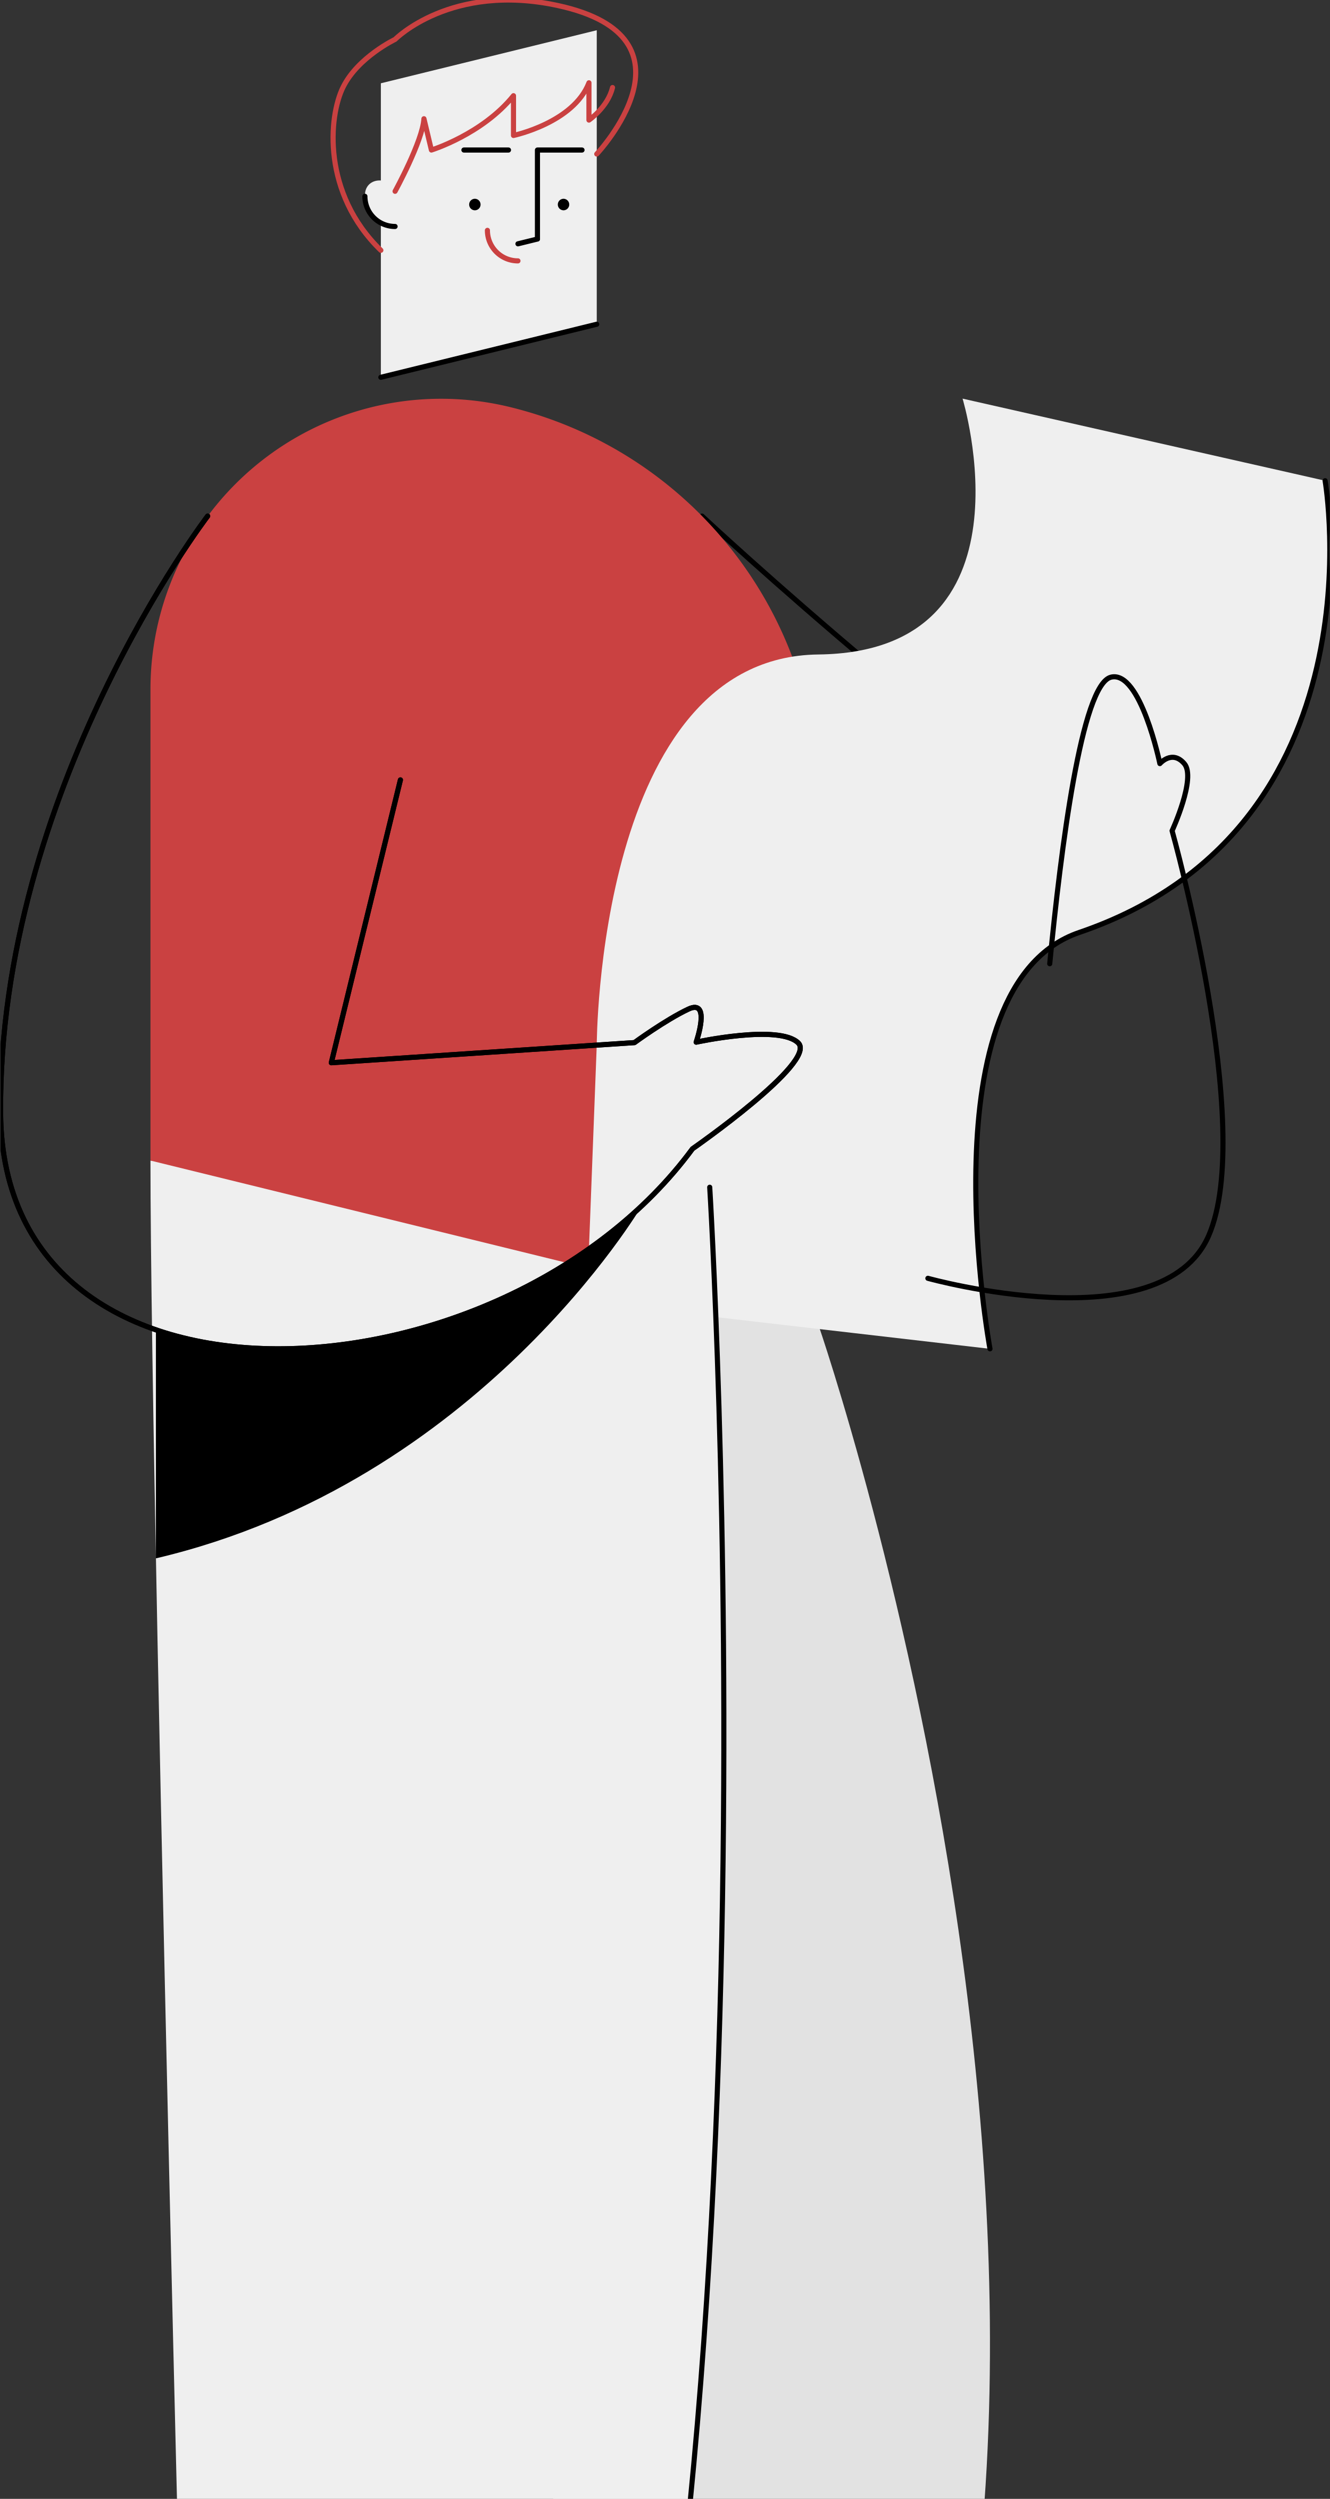 <svg width="390" height="733" fill="none" xmlns="http://www.w3.org/2000/svg"><rect width="100%" height="100%" fill="#333333" stroke="none"/><g clip-path="url(#clip0)"><path d="M205.855 151.381s20.879 19.506 50.715 44.569" stroke="#000" stroke-width="1.5" stroke-linecap="round" stroke-linejoin="round"/><path d="M239.962 388.566s113.246 327.083 0 518.627l12.064 34.012-97.287-41.173 12.178-272.1S90.112 457.616 97.673 424.625c7.562-32.99 9.328-81.192 9.328-81.192" fill="#E2E2E2"/><path d="M208.115 348.259s24.093 393.235-43.955 579.418l14.214 20.884H57.344S44.12 448.388 44.12 340.431l163.994 7.828zM174.988 44.008v51.104l-63.308 15.561V24.43l63.308-15.559v35.137z" fill="#EFEFEF"/><path d="M139.225 61.69a1.693 1.693 0 100-3.386 1.693 1.693 0 000 3.385zm25.999 0a1.693 1.693 0 100-3.386 1.693 1.693 0 000 3.385z" fill="#000"/><path d="M157.598 70.094V44.008h13.067m-34.629 0h13.069" stroke="#000" stroke-width="1.5" stroke-linecap="round" stroke-linejoin="round"/><path d="M115.849 57.374v9.059a8.848 8.848 0 01-8.812-9.653c.496-5.495 8.812-4.922 8.812.594z" fill="#EFEFEF"/><path d="M115.849 66.433a8.848 8.848 0 01-8.848-8.848" stroke="#000" stroke-width="1.5" stroke-linecap="round" stroke-linejoin="round"/><path d="M151.881 76.525a8.955 8.955 0 01-8.955-8.955" stroke="#CA4141" stroke-width="1.5" stroke-linecap="round" stroke-linejoin="round"/><path d="M174.987 95.112l-63.308 15.561m45.918-40.558l-5.716 1.405" stroke="#000" stroke-width="1.5" stroke-linecap="round" stroke-linejoin="round"/><path d="M115.849 56.114s8.068-14.72 8.466-21.284l2.188 9.178s14.919-4.603 24.069-15.94v11.669s17.6-3.713 22.127-15.45v10.941s5.522-3.78 6.914-9.548" stroke="#CA4141" stroke-width="1.5" stroke-linecap="round" stroke-linejoin="round"/><path d="M174.987 45.174s32.166-34.125-11.456-43.562c-31.26-6.763-47.683 9.945-47.683 9.945s-10.828 5.172-15.204 13.924c-4.376 8.752-6.177 31.23 11.035 47.938" stroke="#CA4141" stroke-width="1.5" stroke-linecap="round" stroke-linejoin="round"/><path d="M44.121 202.187v138.244l195.841 48.135V234.599c0-54.594-37.27-102.134-90.286-115.164h-.001a85.215 85.215 0 00-105.554 82.752z" fill="#CA4141"/><path d="M174.987 306.57s.109-113.86 64.975-114.588c64.866-.728 42.293-75.051 42.293-75.051l106.314 24.079s17.476 101.944-72.09 132.51c-45.77 15.62-26.185 122.14-26.185 122.14l-117.595-13.624v-15.701" fill="#EFEFEF"/><path d="M388.568 141.01s17.477 101.945-72.089 132.511c-45.77 15.619-26.185 122.139-26.185 122.139M60.897 151.381S-.623 231.953.172 326.636c.795 94.683 147.196 85.931 202.891 10.343 0 0 36.6-25.46 31.031-31.03-5.57-5.57-29.951-.245-29.951-.245s4.49-12.883-2.273-9.701c-6.763 3.183-15.828 9.832-15.828 9.832l-88.893 5.906 20.268-82.97m90.698 119.488s24.093 393.235-43.955 579.418" stroke="#000" stroke-width="1.5" stroke-linecap="round" stroke-linejoin="round"/><path d="M60.897 151.381S-.623 231.953.172 326.636c.795 94.683 147.196 85.931 202.891 10.343 0 0 36.6-25.46 31.031-31.03-5.57-5.57-29.951-.245-29.951-.245s4.49-12.883-2.273-9.701c-6.763 3.183-15.828 9.832-15.828 9.832l-88.893 5.906 20.268-82.97" stroke="#000" stroke-width="1.5" stroke-linecap="round" stroke-linejoin="round"/><path d="M45.721 390.068v67.051c94.88-22.282 142.487-103.428 142.487-103.428l-.004-.001c-38.738 36.562-100.407 50.879-142.483 36.378z" fill="#000"/><path d="M272.086 374.972s68.625 19.096 82.35-12.531c13.725-31.628-10.741-118.752-10.741-118.752s7.161-15.515 3.58-19.692c-3.58-4.177-7.161 0-7.161 0s-5.669-27.45-14.321-25.362c-8.653 2.089-14.709 50.386-17.978 84.059" stroke="#000" stroke-width="1.5" stroke-linecap="round" stroke-linejoin="round"/></g><defs><clipPath id="clip0"><path fill="#fff" d="M.164 0h389.781v948.561H.164z"/></clipPath></defs></svg>